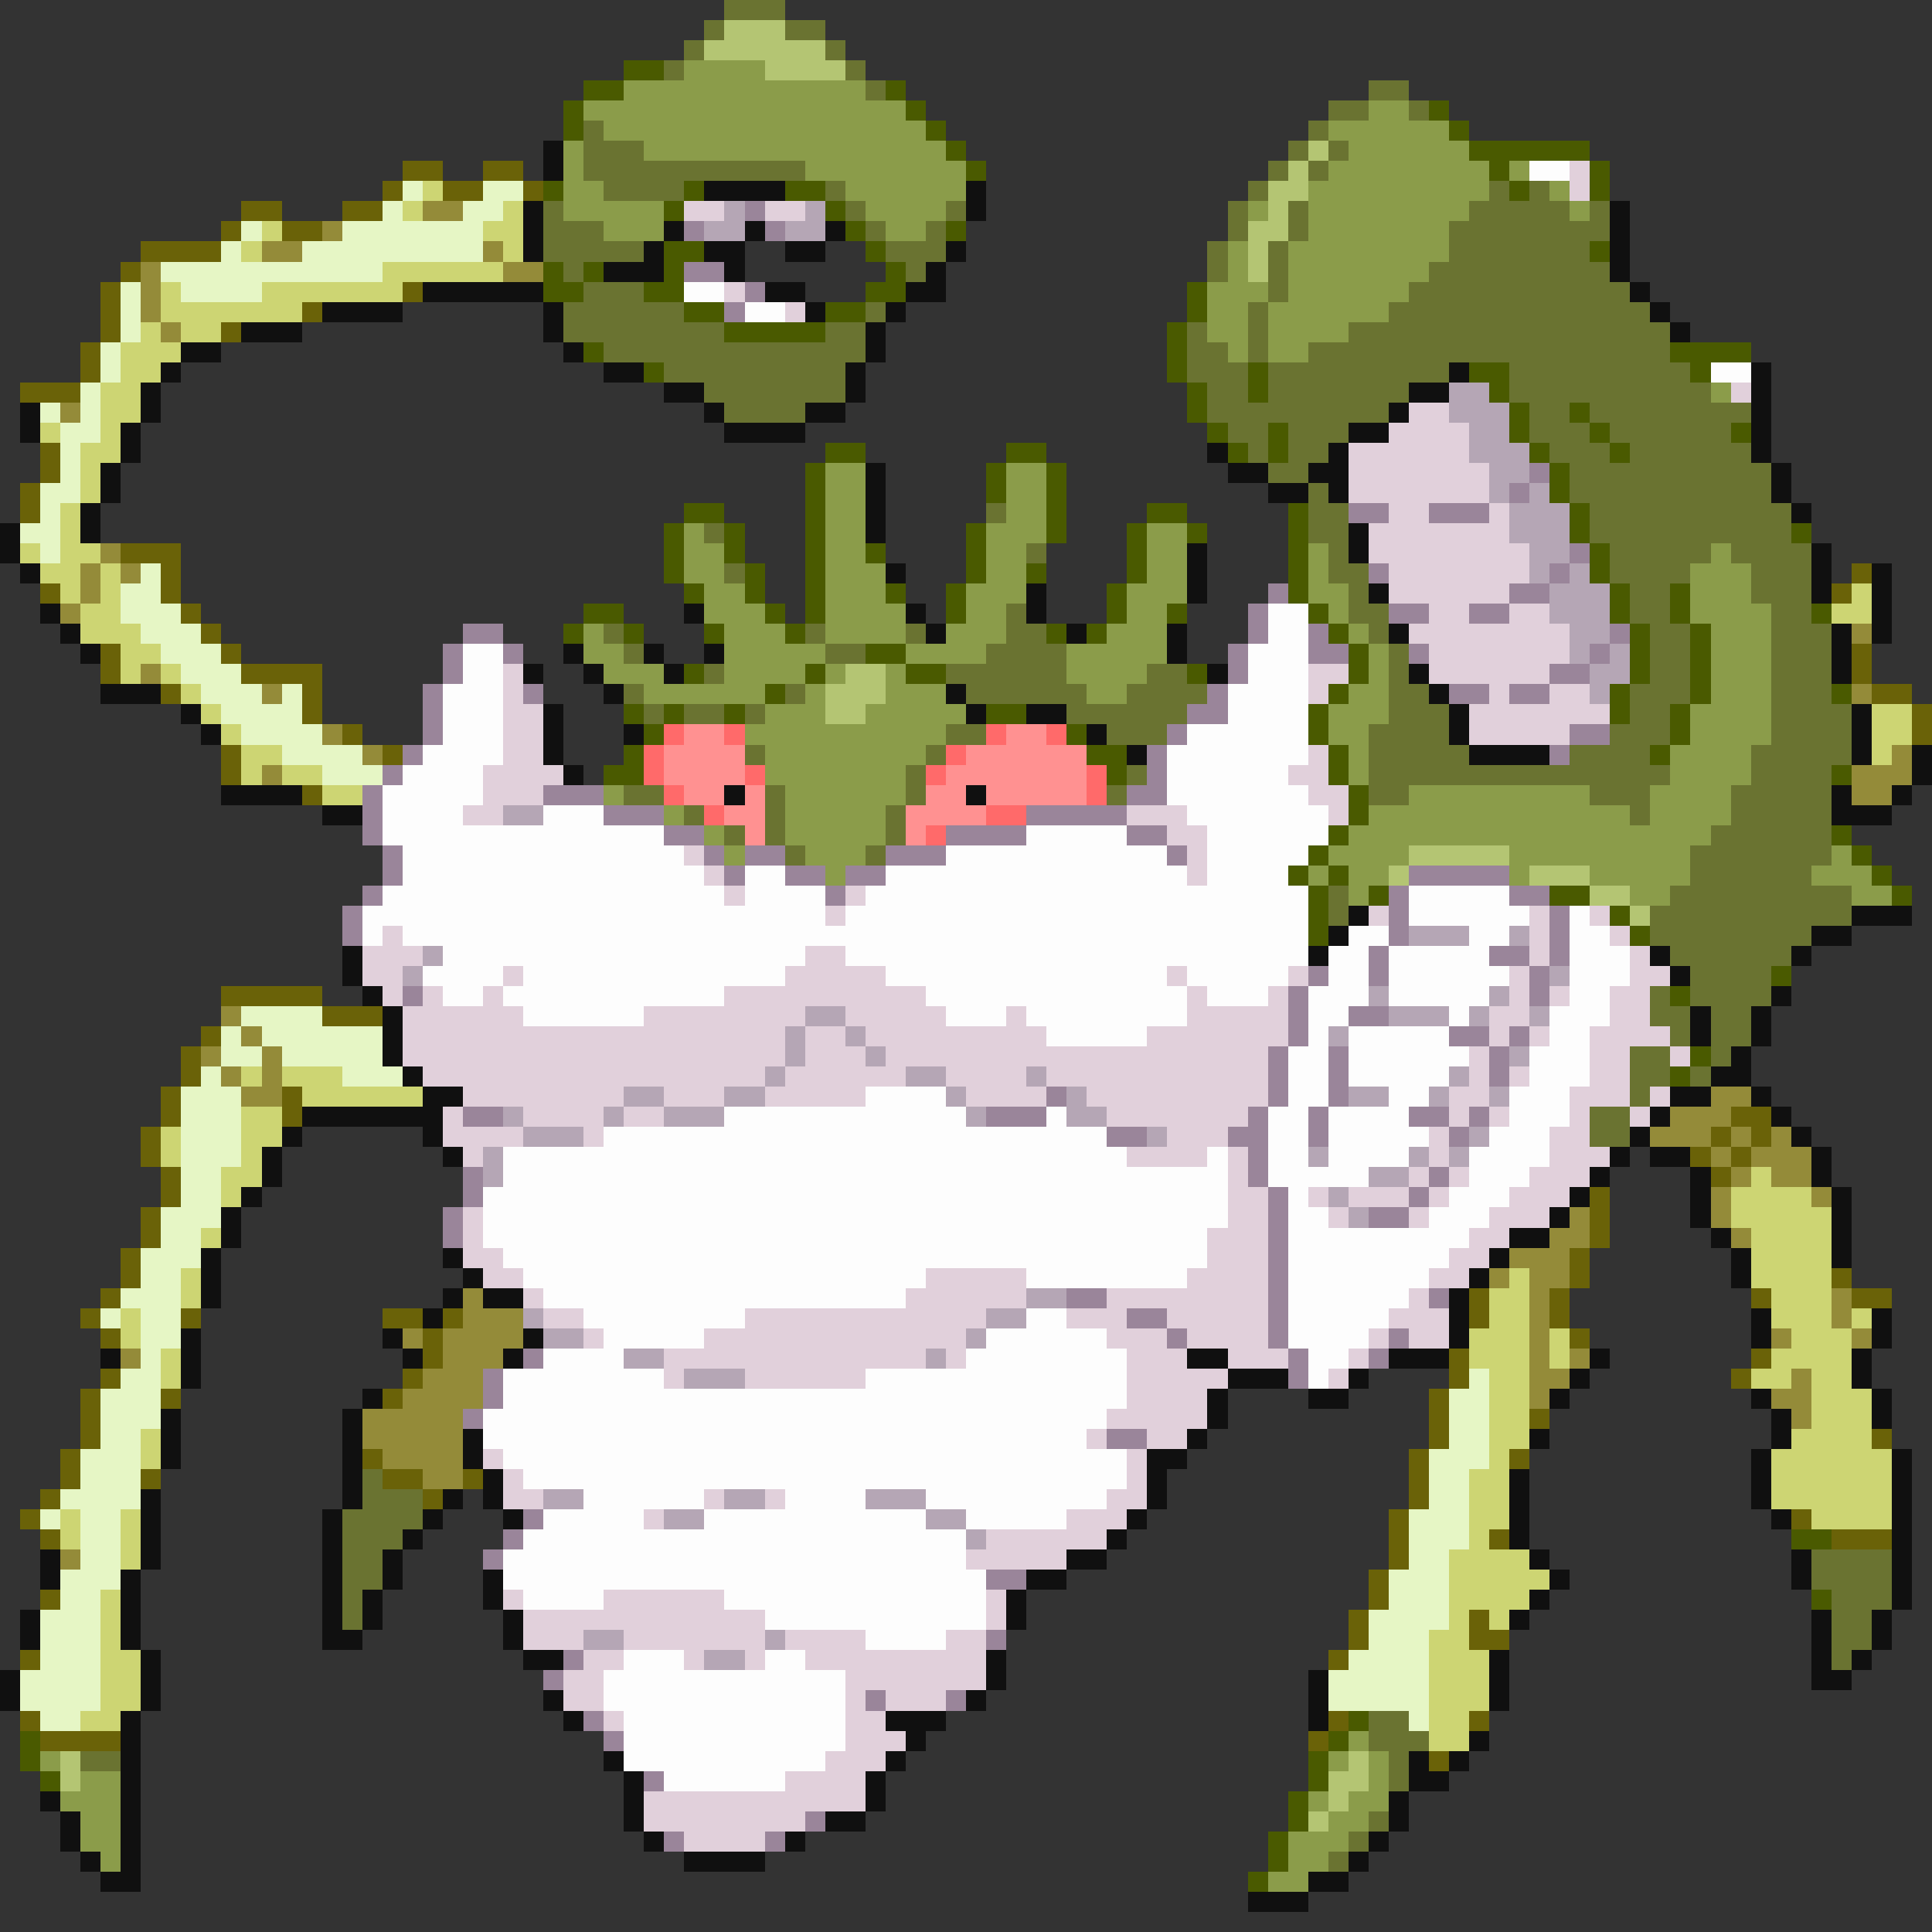 <svg xmlns="http://www.w3.org/2000/svg" viewBox="0 -0.5 96 96" shape-rendering="crispEdges">
<rect x="0" y="-0.5" width="96" height="96" fill="#333333" stroke="none"/>
<path stroke="#6a7331" d="M36 0h3M35 1h1M39 1h2M34 2h1M41 2h1M33 3h1M42 3h1M43 4h1M68 4h2M66 5h2M70 5h1M29 6h1M65 6h1M29 7h3M64 7h1M66 7h1M29 8h11M63 8h1M65 8h1M30 9h4M41 9h1M62 9h1M74 9h1M76 9h1M27 10h1M42 10h1M47 10h1M61 10h1M64 10h1M73 10h5M79 10h1M27 11h3M43 11h1M46 11h1M61 11h1M64 11h1M72 11h8M27 12h5M44 12h3M60 12h1M63 12h1M72 12h7M28 13h1M45 13h1M60 13h1M63 13h1M71 13h9M29 14h3M63 14h1M70 14h11M28 15h6M43 15h1M62 15h1M69 15h13M28 16h8M41 16h2M59 16h1M62 16h1M67 16h16M30 17h13M59 17h2M62 17h1M65 17h18M33 18h9M59 18h3M63 18h9M75 18h9M35 19h7M60 19h2M63 19h7M75 19h10M36 20h4M60 20h9M76 20h2M79 20h8M61 21h2M64 21h3M76 21h3M80 21h6M62 22h1M64 22h2M77 22h3M81 22h6M63 23h2M78 23h10M65 24h1M78 24h10M49 25h1M65 25h2M79 25h10M35 26h1M65 26h2M79 26h10M51 27h1M66 27h1M80 27h5M86 27h4M36 28h1M66 28h2M80 28h4M87 28h3M67 29h1M81 29h2M87 29h3M50 30h1M67 30h2M81 30h2M88 30h2M30 31h1M40 31h1M45 31h1M50 31h2M68 31h1M82 31h2M88 31h3M31 32h1M41 32h2M49 32h4M69 32h1M82 32h2M88 32h3M35 33h1M47 33h6M57 33h2M69 33h1M82 33h2M88 33h3M31 34h1M39 34h1M48 34h6M56 34h4M69 34h2M81 34h3M88 34h3M32 35h1M34 35h2M37 35h1M53 35h6M69 35h3M81 35h2M88 35h4M47 36h2M55 36h3M68 36h4M80 36h3M88 36h4M37 37h1M46 37h1M68 37h5M78 37h4M87 37h5M45 38h1M56 38h1M68 38h15M87 38h4M31 39h2M38 39h1M45 39h1M55 39h1M68 39h2M79 39h3M86 39h5M34 40h1M38 40h1M44 40h1M81 40h1M86 40h5M36 41h1M38 41h1M44 41h1M85 41h6M39 42h1M43 42h1M84 42h7M84 43h6M66 44h1M83 44h9M66 45h1M82 45h10M82 46h8M83 47h6M84 48h4M82 49h1M84 49h4M82 50h2M85 50h2M83 51h1M85 51h2M81 52h2M85 52h1M81 53h2M84 53h1M81 54h1M79 55h2M79 56h2M18 73h1M18 74h3M17 75h4M17 76h3M17 77h2M90 77h4M17 78h2M90 78h4M17 79h1M91 79h3M17 80h1M91 80h2M91 81h2M91 82h1M68 85h2M68 86h3M4 87h2M69 87h1M69 88h1M68 90h1M67 91h1M66 92h1" />
<path stroke="#b4c573" d="M36 1h3M35 2h6M38 3h4M65 7h1M64 8h1M63 9h2M63 10h1M62 11h2M62 12h1M62 13h1M42 33h2M41 34h3M41 35h2M70 42h5M69 43h1M76 43h3M79 44h2M81 45h1M3 87h1M67 87h1M3 88h1M66 88h2M66 89h1M65 90h1" />
<path stroke="#4a5a00" d="M31 3h2M29 4h2M44 4h1M28 5h1M45 5h1M71 5h1M28 6h1M46 6h1M72 6h1M47 7h1M73 7h6M48 8h1M74 8h1M79 8h1M27 9h1M34 9h1M39 9h2M75 9h1M79 9h1M33 10h1M41 10h1M42 11h1M47 11h1M33 12h2M43 12h1M79 12h1M27 13h1M29 13h1M33 13h1M44 13h1M27 14h2M32 14h2M43 14h2M59 14h1M34 15h2M41 15h2M59 15h1M36 16h5M58 16h1M29 17h1M58 17h1M83 17h4M32 18h1M58 18h1M62 18h1M73 18h2M84 18h1M59 19h1M62 19h1M74 19h1M59 20h1M75 20h1M78 20h1M60 21h1M63 21h1M75 21h1M79 21h1M86 21h1M41 22h2M50 22h2M61 22h1M63 22h1M76 22h1M80 22h1M40 23h1M49 23h1M52 23h1M77 23h1M40 24h1M49 24h1M52 24h1M77 24h1M34 25h2M40 25h1M52 25h1M57 25h2M64 25h1M78 25h1M33 26h1M36 26h1M40 26h1M48 26h1M52 26h1M56 26h1M59 26h1M64 26h1M78 26h1M89 26h1M33 27h1M36 27h1M40 27h1M43 27h1M48 27h1M56 27h1M64 27h1M79 27h1M33 28h1M37 28h1M40 28h1M48 28h1M51 28h1M56 28h1M64 28h1M79 28h1M34 29h1M37 29h1M40 29h1M44 29h1M47 29h1M55 29h1M64 29h1M80 29h1M83 29h1M29 30h2M38 30h1M40 30h1M47 30h1M55 30h1M58 30h1M65 30h1M80 30h1M83 30h1M90 30h1M28 31h1M31 31h1M35 31h1M39 31h1M52 31h1M54 31h1M66 31h1M81 31h1M84 31h1M43 32h2M67 32h1M81 32h1M84 32h1M34 33h1M40 33h1M45 33h2M59 33h1M67 33h1M81 33h1M84 33h1M38 34h1M66 34h1M80 34h1M84 34h1M91 34h1M31 35h1M33 35h1M36 35h1M49 35h2M65 35h1M80 35h1M83 35h1M32 36h1M53 36h1M65 36h1M83 36h1M31 37h1M54 37h2M66 37h1M82 37h1M30 38h2M55 38h1M66 38h1M91 38h1M67 39h1M67 40h1M66 41h1M91 41h1M65 42h1M92 42h1M64 43h1M66 43h1M93 43h1M65 44h1M68 44h1M77 44h2M94 44h1M65 45h1M80 45h1M65 46h1M81 46h1M88 48h1M83 49h1M84 52h1M83 53h1M89 76h2M90 79h1M67 85h1M1 86h1M66 86h1M1 87h1M65 87h1M2 88h1M65 88h1M64 89h1M64 90h1M63 91h1M63 92h1M62 93h1" />
<path stroke="#8b9c4a" d="M34 3h4M31 4h12M29 5h16M68 5h2M30 6h16M66 6h6M28 7h1M32 7h15M67 7h6M28 8h1M40 8h8M66 8h8M75 8h1M28 9h2M42 9h6M65 9h9M77 9h1M28 10h5M43 10h4M62 10h1M65 10h8M78 10h1M30 11h3M44 11h2M65 11h7M61 12h1M64 12h8M61 13h1M64 13h7M60 14h3M64 14h6M60 15h2M63 15h6M60 16h2M63 16h4M61 17h1M63 17h2M85 19h1M41 23h2M50 23h2M41 24h2M50 24h2M41 25h2M50 25h2M34 26h1M41 26h2M49 26h3M57 26h2M34 27h2M41 27h2M49 27h2M57 27h2M65 27h1M85 27h1M34 28h2M41 28h3M49 28h2M57 28h2M65 28h1M84 28h3M35 29h2M41 29h3M48 29h3M56 29h3M65 29h2M84 29h3M35 30h3M41 30h4M48 30h2M56 30h2M66 30h1M84 30h4M29 31h1M36 31h3M41 31h4M47 31h3M55 31h3M67 31h1M85 31h3M29 32h2M36 32h5M45 32h4M53 32h5M68 32h1M85 32h3M30 33h3M36 33h4M41 33h1M44 33h1M53 33h4M68 33h1M85 33h3M32 34h6M40 34h1M44 34h3M54 34h2M67 34h2M85 34h3M38 35h3M43 35h5M66 35h3M84 35h4M37 36h10M66 36h2M84 36h4M38 37h8M67 37h1M83 37h4M38 38h7M67 38h1M83 38h4M30 39h1M39 39h6M70 39h9M82 39h4M33 40h1M39 40h5M68 40h13M82 40h4M35 41h1M39 41h5M67 41h18M36 42h1M40 42h3M66 42h4M75 42h9M91 42h1M41 43h1M65 43h1M67 43h2M75 43h1M79 43h5M90 43h3M67 44h1M81 44h2M92 44h2M67 86h1M2 87h1M66 87h1M68 87h1M4 88h2M68 88h1M3 89h3M65 89h1M67 89h2M4 90h2M66 90h2M4 91h2M64 91h3M5 92h1M64 92h2M63 93h2" />
<path stroke="#101010" d="M27 7h1M27 8h1M35 9h4M48 9h1M26 10h1M48 10h1M80 10h1M26 11h1M33 11h1M37 11h1M41 11h1M80 11h1M26 12h1M32 12h1M35 12h2M39 12h2M47 12h1M80 12h1M30 13h3M36 13h1M46 13h1M80 13h1M21 14h6M38 14h2M45 14h2M81 14h1M16 15h4M27 15h1M40 15h1M44 15h1M82 15h1M12 16h3M27 16h1M43 16h1M83 16h1M9 17h2M28 17h1M43 17h1M8 18h1M30 18h2M42 18h1M72 18h1M87 18h1M7 19h1M33 19h2M42 19h1M70 19h2M87 19h1M1 20h1M7 20h1M35 20h1M40 20h2M69 20h1M87 20h1M1 21h1M6 21h1M36 21h4M67 21h2M87 21h1M6 22h1M60 22h1M66 22h1M87 22h1M5 23h1M43 23h1M61 23h2M65 23h2M88 23h1M5 24h1M43 24h1M63 24h2M66 24h1M88 24h1M4 25h1M43 25h1M89 25h1M0 26h1M4 26h1M43 26h1M67 26h1M0 27h1M59 27h1M67 27h1M90 27h1M1 28h1M44 28h1M59 28h1M90 28h1M93 28h1M51 29h1M59 29h1M68 29h1M90 29h1M93 29h1M2 30h1M34 30h1M45 30h1M51 30h1M93 30h1M3 31h1M46 31h1M53 31h1M58 31h1M69 31h1M91 31h1M93 31h1M4 32h1M28 32h1M32 32h1M35 32h1M58 32h1M91 32h1M26 33h1M29 33h1M33 33h1M60 33h1M70 33h1M91 33h1M5 34h3M30 34h1M47 34h1M71 34h1M9 35h1M27 35h1M48 35h1M51 35h2M72 35h1M92 35h1M10 36h1M27 36h1M31 36h1M54 36h1M72 36h1M92 36h1M27 37h1M56 37h1M73 37h4M92 37h1M95 37h1M28 38h1M95 38h1M11 39h4M36 39h1M48 39h1M91 39h1M94 39h1M16 40h2M91 40h3M67 45h1M92 45h3M66 46h1M90 46h2M17 47h1M65 47h1M82 47h1M89 47h1M17 48h1M83 48h1M18 49h1M88 49h1M19 50h1M84 50h1M87 50h1M19 51h1M84 51h1M87 51h1M19 52h1M86 52h1M20 53h1M85 53h2M21 54h2M83 54h2M87 54h1M15 55h7M82 55h1M88 55h1M14 56h1M21 56h1M81 56h1M89 56h1M13 57h1M22 57h1M80 57h1M82 57h2M90 57h1M13 58h1M79 58h1M84 58h1M90 58h1M12 59h1M78 59h1M84 59h1M91 59h1M11 60h1M77 60h1M84 60h1M91 60h1M11 61h1M75 61h2M85 61h1M91 61h1M10 62h1M22 62h1M74 62h1M86 62h1M91 62h1M10 63h1M23 63h1M73 63h1M86 63h1M10 64h1M22 64h1M24 64h2M72 64h1M21 65h1M72 65h1M87 65h1M93 65h1M9 66h1M19 66h1M26 66h1M72 66h1M87 66h1M93 66h1M5 67h1M9 67h1M20 67h1M25 67h1M59 67h2M69 67h3M79 67h1M92 67h1M9 68h1M61 68h3M67 68h1M78 68h1M92 68h1M18 69h1M60 69h1M65 69h2M77 69h1M87 69h1M93 69h1M8 70h1M17 70h1M60 70h1M88 70h1M93 70h1M8 71h1M17 71h1M23 71h1M59 71h1M76 71h1M88 71h1M8 72h1M17 72h1M23 72h1M57 72h2M87 72h1M94 72h1M17 73h1M24 73h1M57 73h1M75 73h1M87 73h1M94 73h1M7 74h1M17 74h1M22 74h1M24 74h1M57 74h1M75 74h1M87 74h1M94 74h1M7 75h1M16 75h1M21 75h1M25 75h1M56 75h1M75 75h1M88 75h1M94 75h1M7 76h1M16 76h1M20 76h1M55 76h1M75 76h1M94 76h1M2 77h1M7 77h1M16 77h1M19 77h1M53 77h2M76 77h1M89 77h1M94 77h1M2 78h1M6 78h1M16 78h1M19 78h1M24 78h1M51 78h2M77 78h1M89 78h1M94 78h1M6 79h1M16 79h1M18 79h1M24 79h1M50 79h1M76 79h1M94 79h1M1 80h1M6 80h1M16 80h1M18 80h1M25 80h1M50 80h1M75 80h1M90 80h1M93 80h1M1 81h1M6 81h1M16 81h2M25 81h1M90 81h1M93 81h1M7 82h1M26 82h2M49 82h1M74 82h1M90 82h1M92 82h1M0 83h1M7 83h1M49 83h1M65 83h1M74 83h1M90 83h2M0 84h1M7 84h1M27 84h1M48 84h1M65 84h1M74 84h1M6 85h1M28 85h1M44 85h3M65 85h1M6 86h1M45 86h1M73 86h1M6 87h1M30 87h1M44 87h1M70 87h1M72 87h1M6 88h1M31 88h1M43 88h1M70 88h2M2 89h1M6 89h1M31 89h1M43 89h1M69 89h1M3 90h1M6 90h1M31 90h1M41 90h2M69 90h1M3 91h1M6 91h1M32 91h1M39 91h1M68 91h1M4 92h1M6 92h1M34 92h4M67 92h1M5 93h2M65 93h2M62 94h3" />
<path stroke="#6a6208" d="M20 8h2M24 8h2M19 9h1M22 9h2M26 9h1M12 10h2M17 10h2M11 11h1M14 11h2M7 12h4M6 13h1M5 14h1M20 14h1M5 15h1M15 15h1M5 16h1M11 16h1M4 17h1M4 18h1M1 19h3M2 22h1M2 23h1M1 24h1M1 25h1M6 27h3M8 28h1M92 28h1M2 29h1M8 29h1M91 29h1M9 30h1M10 31h1M5 32h1M11 32h1M92 32h1M5 33h1M12 33h4M92 33h1M8 34h1M15 34h1M93 34h2M15 35h1M95 35h1M17 36h1M95 36h1M11 37h1M19 37h1M11 38h1M15 39h1M11 49h5M16 50h3M10 51h1M9 52h1M9 53h1M8 54h1M14 54h1M8 55h1M14 55h1M86 55h2M7 56h1M85 56h1M87 56h1M7 57h1M84 57h1M86 57h1M8 58h1M85 58h1M8 59h1M79 59h1M7 60h1M79 60h1M7 61h1M79 61h1M6 62h1M78 62h1M6 63h1M78 63h1M91 63h1M5 64h1M73 64h1M77 64h1M87 64h1M92 64h2M4 65h1M9 65h1M19 65h2M22 65h1M73 65h1M77 65h1M5 66h1M21 66h1M78 66h1M21 67h1M72 67h1M87 67h1M5 68h1M20 68h1M72 68h1M86 68h1M4 69h1M8 69h1M19 69h1M71 69h1M4 70h1M71 70h1M76 70h1M4 71h1M71 71h1M93 71h1M3 72h1M18 72h1M70 72h1M75 72h1M3 73h1M7 73h1M19 73h2M23 73h1M70 73h1M2 74h1M21 74h1M70 74h1M1 75h1M69 75h1M89 75h1M2 76h1M69 76h1M74 76h1M91 76h3M69 77h1M68 78h1M2 79h1M68 79h1M67 80h1M73 80h1M67 81h1M73 81h2M1 82h1M66 82h1M1 85h1M66 85h1M73 85h1M2 86h4M65 86h1M71 87h1" />
<path stroke="#fdfdfd" d="M76 8h2M34 14h2M37 15h2M85 18h2M63 30h2M63 31h2M23 32h2M62 32h3M23 33h2M62 33h3M22 34h3M61 34h4M22 35h3M61 35h4M22 36h3M59 36h6M21 37h4M58 37h7M20 38h4M58 38h6M19 39h5M58 39h7M19 40h4M27 40h3M59 40h7M19 41h14M51 41h5M60 41h6M20 42h14M47 42h11M60 42h5M20 43h15M37 43h2M44 43h15M60 43h4M19 44h17M37 44h4M43 44h22M70 44h5M18 45h23M42 45h23M70 45h6M78 45h1M18 46h1M20 46h45M67 46h2M73 46h2M78 46h2M22 47h18M42 47h23M66 47h2M69 47h5M78 47h3M21 48h4M26 48h13M44 48h14M59 48h5M66 48h2M69 48h6M78 48h3M22 49h2M25 49h11M46 49h13M60 49h3M65 49h3M69 49h5M78 49h2M26 50h6M47 50h3M51 50h8M65 50h2M72 50h1M77 50h3M52 51h5M65 51h1M67 51h5M77 51h2M64 52h2M67 52h6M76 52h3M64 53h2M67 53h5M76 53h3M43 54h4M64 54h2M69 54h2M75 54h3M36 55h12M52 55h1M63 55h2M66 55h4M75 55h3M30 56h25M63 56h2M66 56h5M74 56h3M25 57h31M60 57h1M63 57h2M66 57h4M73 57h4M25 58h36M63 58h5M73 58h3M24 59h37M64 59h1M72 59h3M24 60h37M64 60h2M71 60h3M24 61h36M64 61h9M25 62h35M64 62h8M26 63h20M51 63h8M64 63h7M27 64h18M64 64h6M29 65h8M51 65h2M64 65h5M30 66h5M49 66h6M64 66h4M27 67h4M48 67h8M65 67h2M25 68h8M43 68h13M65 68h1M25 69h31M24 70h31M24 71h30M25 72h31M26 73h30M29 74h6M39 74h4M46 74h9M27 75h5M35 75h11M48 75h5M26 76h22M25 77h23M25 78h24M26 79h4M36 79h13M38 80h11M43 81h4M31 82h3M38 82h2M30 83h12M30 84h12M31 85h11M31 86h11M31 87h10M33 88h6" />
<path stroke="#e1d0db" d="M78 8h1M78 9h1M34 10h2M38 10h2M36 14h1M39 15h1M86 19h1M70 20h2M69 21h4M67 22h6M67 23h7M67 24h7M69 25h2M74 25h1M68 26h7M68 27h8M69 28h7M69 29h6M71 30h2M75 30h2M70 31h8M71 32h7M25 33h1M65 33h2M71 33h6M25 34h1M65 34h1M74 34h1M77 34h2M25 35h2M73 35h7M25 36h2M73 36h5M25 37h2M65 37h1M24 38h4M64 38h2M24 39h3M65 39h2M23 40h2M56 40h3M66 40h1M58 41h2M34 42h1M59 42h1M35 43h1M59 43h1M36 44h1M42 44h1M41 45h1M68 45h1M76 45h1M79 45h1M19 46h1M76 46h1M80 46h1M18 47h3M40 47h2M76 47h1M81 47h1M18 48h2M25 48h1M39 48h5M58 48h1M64 48h1M75 48h1M81 48h2M19 49h1M21 49h1M24 49h1M36 49h10M59 49h1M63 49h1M75 49h1M77 49h1M80 49h2M20 50h6M32 50h8M42 50h5M50 50h1M59 50h5M74 50h2M80 50h2M20 51h19M40 51h2M43 51h9M57 51h7M74 51h1M76 51h1M79 51h4M20 52h19M40 52h3M44 52h19M73 52h1M79 52h2M83 52h1M21 53h17M39 53h6M47 53h4M52 53h11M73 53h1M75 53h1M79 53h2M23 54h8M33 54h3M38 54h5M48 54h4M54 54h9M72 54h2M78 54h3M82 54h1M22 55h1M26 55h4M31 55h2M55 55h7M72 55h1M74 55h1M78 55h1M81 55h1M22 56h4M29 56h1M58 56h3M71 56h1M77 56h2M23 57h1M56 57h4M61 57h1M71 57h1M77 57h3M61 58h1M70 58h1M72 58h1M76 58h3M61 59h2M65 59h1M67 59h3M71 59h1M75 59h3M23 60h1M61 60h2M66 60h1M70 60h1M74 60h3M23 61h1M60 61h3M73 61h2M23 62h2M60 62h3M72 62h2M24 63h2M46 63h5M59 63h4M71 63h2M26 64h1M45 64h6M55 64h8M70 64h1M27 65h2M37 65h12M53 65h3M58 65h5M69 65h3M29 66h1M35 66h13M55 66h3M59 66h4M68 66h1M70 66h2M33 67h13M47 67h1M56 67h3M61 67h3M67 67h1M33 68h1M37 68h6M56 68h5M66 68h1M56 69h4M55 70h5M54 71h1M57 71h2M24 72h1M56 72h1M25 73h1M56 73h1M25 74h2M35 74h1M38 74h1M55 74h2M32 75h1M53 75h3M49 76h6M48 77h5M25 79h1M30 79h6M49 79h1M26 80h12M49 80h1M26 81h3M31 81h7M39 81h4M47 81h2M29 82h2M34 82h1M37 82h1M40 82h9M28 83h2M42 83h7M28 84h2M42 84h1M44 84h3M30 85h1M42 85h2M42 86h3M41 87h3M39 88h4M32 89h11M32 90h8M34 91h4" />
<path stroke="#e6f6c5" d="M20 9h1M24 9h2M19 10h1M23 10h2M12 11h1M17 11h7M11 12h1M15 12h9M8 13h11M6 14h1M9 14h4M6 15h1M6 16h1M5 17h1M5 18h1M4 19h1M2 20h1M4 20h1M3 21h2M3 22h1M3 23h1M2 24h2M2 25h1M1 26h2M2 27h1M7 28h1M6 29h2M6 30h3M7 31h3M8 32h3M9 33h3M10 34h3M14 34h1M11 35h4M12 36h4M14 37h4M16 38h3M12 50h4M11 51h1M13 51h6M11 52h2M14 52h5M10 53h1M17 53h3M9 54h3M9 55h3M9 56h3M9 57h3M9 58h2M9 59h2M8 60h3M8 61h2M7 62h3M7 63h2M6 64h3M5 65h1M7 65h2M7 66h2M7 67h1M6 68h2M73 68h1M5 69h3M72 69h2M5 70h3M72 70h2M5 71h2M72 71h2M4 72h3M71 72h3M4 73h3M71 73h2M3 74h4M71 74h2M2 75h1M4 75h2M70 75h3M4 76h2M70 76h3M4 77h2M70 77h2M3 78h3M69 78h3M3 79h2M69 79h3M2 80h3M68 80h4M2 81h3M68 81h3M2 82h3M67 82h4M1 83h4M66 83h5M1 84h4M66 84h5M2 85h2M70 85h1" />
<path stroke="#cdd573" d="M21 9h1M20 10h1M25 10h1M13 11h1M24 11h2M12 12h1M25 12h1M19 13h6M8 14h1M13 14h7M8 15h7M7 16h1M9 16h2M6 17h3M6 18h2M5 19h2M5 20h2M2 21h1M5 21h1M4 22h2M4 23h1M4 24h1M3 25h1M3 26h1M1 27h1M3 27h2M2 28h2M5 28h1M3 29h1M5 29h1M92 29h1M4 30h2M91 30h2M4 31h3M6 32h2M6 33h1M8 33h1M9 34h1M10 35h1M93 35h2M11 36h1M93 36h2M12 37h2M93 37h1M12 38h1M14 38h2M16 39h2M12 53h1M14 53h3M15 54h6M12 55h2M8 56h1M12 56h2M8 57h1M12 57h1M11 58h2M87 58h1M11 59h1M86 59h4M86 60h5M10 61h1M87 61h4M87 62h4M9 63h1M75 63h1M87 63h4M9 64h1M74 64h2M88 64h3M6 65h1M74 65h2M88 65h3M92 65h1M6 66h1M73 66h3M77 66h1M89 66h3M8 67h1M73 67h3M77 67h1M88 67h4M8 68h1M74 68h2M87 68h2M90 68h2M74 69h2M90 69h3M74 70h2M90 70h3M7 71h1M74 71h2M89 71h4M7 72h1M74 72h1M88 72h6M73 73h2M88 73h6M73 74h2M88 74h6M3 75h1M6 75h1M73 75h2M90 75h4M3 76h1M6 76h1M73 76h1M6 77h1M72 77h4M72 78h5M5 79h1M72 79h4M5 80h1M72 80h1M74 80h1M5 81h1M71 81h2M5 82h2M71 82h3M5 83h2M71 83h3M5 84h2M71 84h3M4 85h2M71 85h2M71 86h2" />
<path stroke="#948b39" d="M21 10h2M16 11h1M13 12h2M24 12h1M7 13h1M25 13h2M7 14h1M7 15h1M8 16h1M3 20h1M5 27h1M4 28h1M6 28h1M4 29h1M3 30h1M92 31h1M7 33h1M13 34h1M92 34h1M16 36h1M18 37h1M94 37h1M13 38h1M92 38h3M92 39h2M11 50h1M12 51h1M10 52h1M13 52h1M11 53h1M13 53h1M12 54h2M85 54h2M83 55h3M82 56h3M86 56h1M88 56h1M85 57h1M87 57h3M86 58h1M88 58h2M85 59h1M90 59h1M78 60h1M85 60h1M77 61h2M86 61h1M75 62h3M74 63h1M76 63h2M23 64h1M76 64h1M91 64h1M23 65h3M76 65h1M91 65h1M20 66h1M22 66h4M76 66h1M88 66h1M92 66h1M6 67h1M22 67h3M76 67h1M78 67h1M21 68h3M76 68h2M89 68h1M20 69h4M76 69h1M88 69h2M18 70h5M89 70h1M18 71h5M19 72h4M21 73h2M3 77h1" />
<path stroke="#b5a6b5" d="M36 10h1M40 10h1M35 11h2M39 11h2M72 19h2M72 20h3M73 21h2M73 22h3M74 23h2M74 24h1M76 24h1M75 25h3M75 26h3M76 27h2M76 28h1M78 28h1M77 29h3M77 30h3M78 31h2M78 32h1M80 32h1M79 33h2M79 34h1M25 40h2M70 46h3M75 46h1M21 47h1M20 48h1M77 48h1M68 49h1M74 49h1M40 50h2M69 50h3M73 50h1M76 50h1M39 51h1M42 51h1M66 51h1M39 52h1M43 52h1M75 52h1M38 53h1M45 53h2M51 53h1M72 53h1M31 54h2M36 54h2M47 54h1M53 54h1M67 54h2M71 54h1M74 54h1M25 55h1M30 55h1M33 55h3M48 55h1M53 55h2M26 56h3M57 56h1M73 56h1M24 57h1M65 57h1M70 57h1M72 57h1M24 58h1M68 58h2M66 59h1M67 60h1M51 64h2M26 65h1M49 65h2M27 66h2M48 66h1M31 67h2M46 67h1M34 68h3M27 74h2M36 74h2M43 74h3M33 75h2M46 75h2M48 76h1M29 81h2M38 81h1M35 82h2" />
<path stroke="#9a859a" d="M37 10h1M34 11h1M38 11h1M34 13h2M37 14h1M36 15h1M76 23h1M75 24h1M67 25h2M71 25h3M78 27h1M68 28h1M77 28h1M63 29h1M75 29h2M62 30h1M69 30h2M73 30h2M23 31h2M62 31h1M65 31h1M80 31h1M22 32h1M25 32h1M61 32h1M65 32h2M70 32h1M79 32h1M22 33h1M61 33h1M77 33h2M21 34h1M26 34h1M60 34h1M72 34h2M75 34h2M21 35h1M59 35h2M21 36h1M58 36h1M78 36h2M20 37h1M57 37h1M77 37h1M19 38h1M57 38h1M18 39h1M27 39h3M56 39h2M18 40h1M30 40h3M51 40h5M18 41h1M33 41h2M47 41h4M56 41h2M19 42h1M35 42h1M37 42h2M44 42h3M58 42h1M19 43h1M36 43h1M39 43h2M42 43h2M70 43h5M18 44h1M41 44h1M69 44h1M75 44h2M17 45h1M69 45h1M77 45h1M17 46h1M69 46h1M77 46h1M68 47h1M74 47h2M77 47h1M65 48h1M68 48h1M76 48h1M20 49h1M64 49h1M76 49h1M64 50h1M67 50h2M64 51h1M72 51h2M75 51h1M63 52h1M66 52h1M74 52h1M63 53h1M66 53h1M74 53h1M52 54h1M63 54h1M66 54h1M23 55h2M49 55h3M62 55h1M65 55h1M70 55h2M73 55h1M55 56h2M61 56h2M65 56h1M72 56h1M62 57h1M23 58h1M62 58h1M71 58h1M23 59h1M63 59h1M70 59h1M22 60h1M63 60h1M68 60h2M22 61h1M63 61h1M63 62h1M63 63h1M53 64h2M63 64h1M71 64h1M56 65h2M63 65h1M58 66h1M63 66h1M69 66h1M26 67h1M64 67h1M68 67h1M24 68h1M64 68h1M24 69h1M23 70h1M55 71h2M26 75h1M25 76h1M24 77h1M49 78h2M49 81h1M28 82h1M27 83h1M43 84h1M47 84h1M29 85h1M30 86h1M32 88h1M40 90h1M33 91h1M38 91h1" />
<path stroke="#ff6a6a" d="M33 36h1M36 36h1M49 36h1M52 36h1M32 37h1M47 37h1M32 38h1M37 38h1M46 38h1M54 38h1M33 39h1M54 39h1M35 40h1M49 40h2M46 41h1" />
<path stroke="#ff9191" d="M34 36h2M50 36h2M33 37h4M48 37h6M33 38h4M47 38h7M34 39h2M37 39h1M46 39h2M49 39h5M36 40h2M45 40h4M37 41h1M45 41h1" />
</svg>
